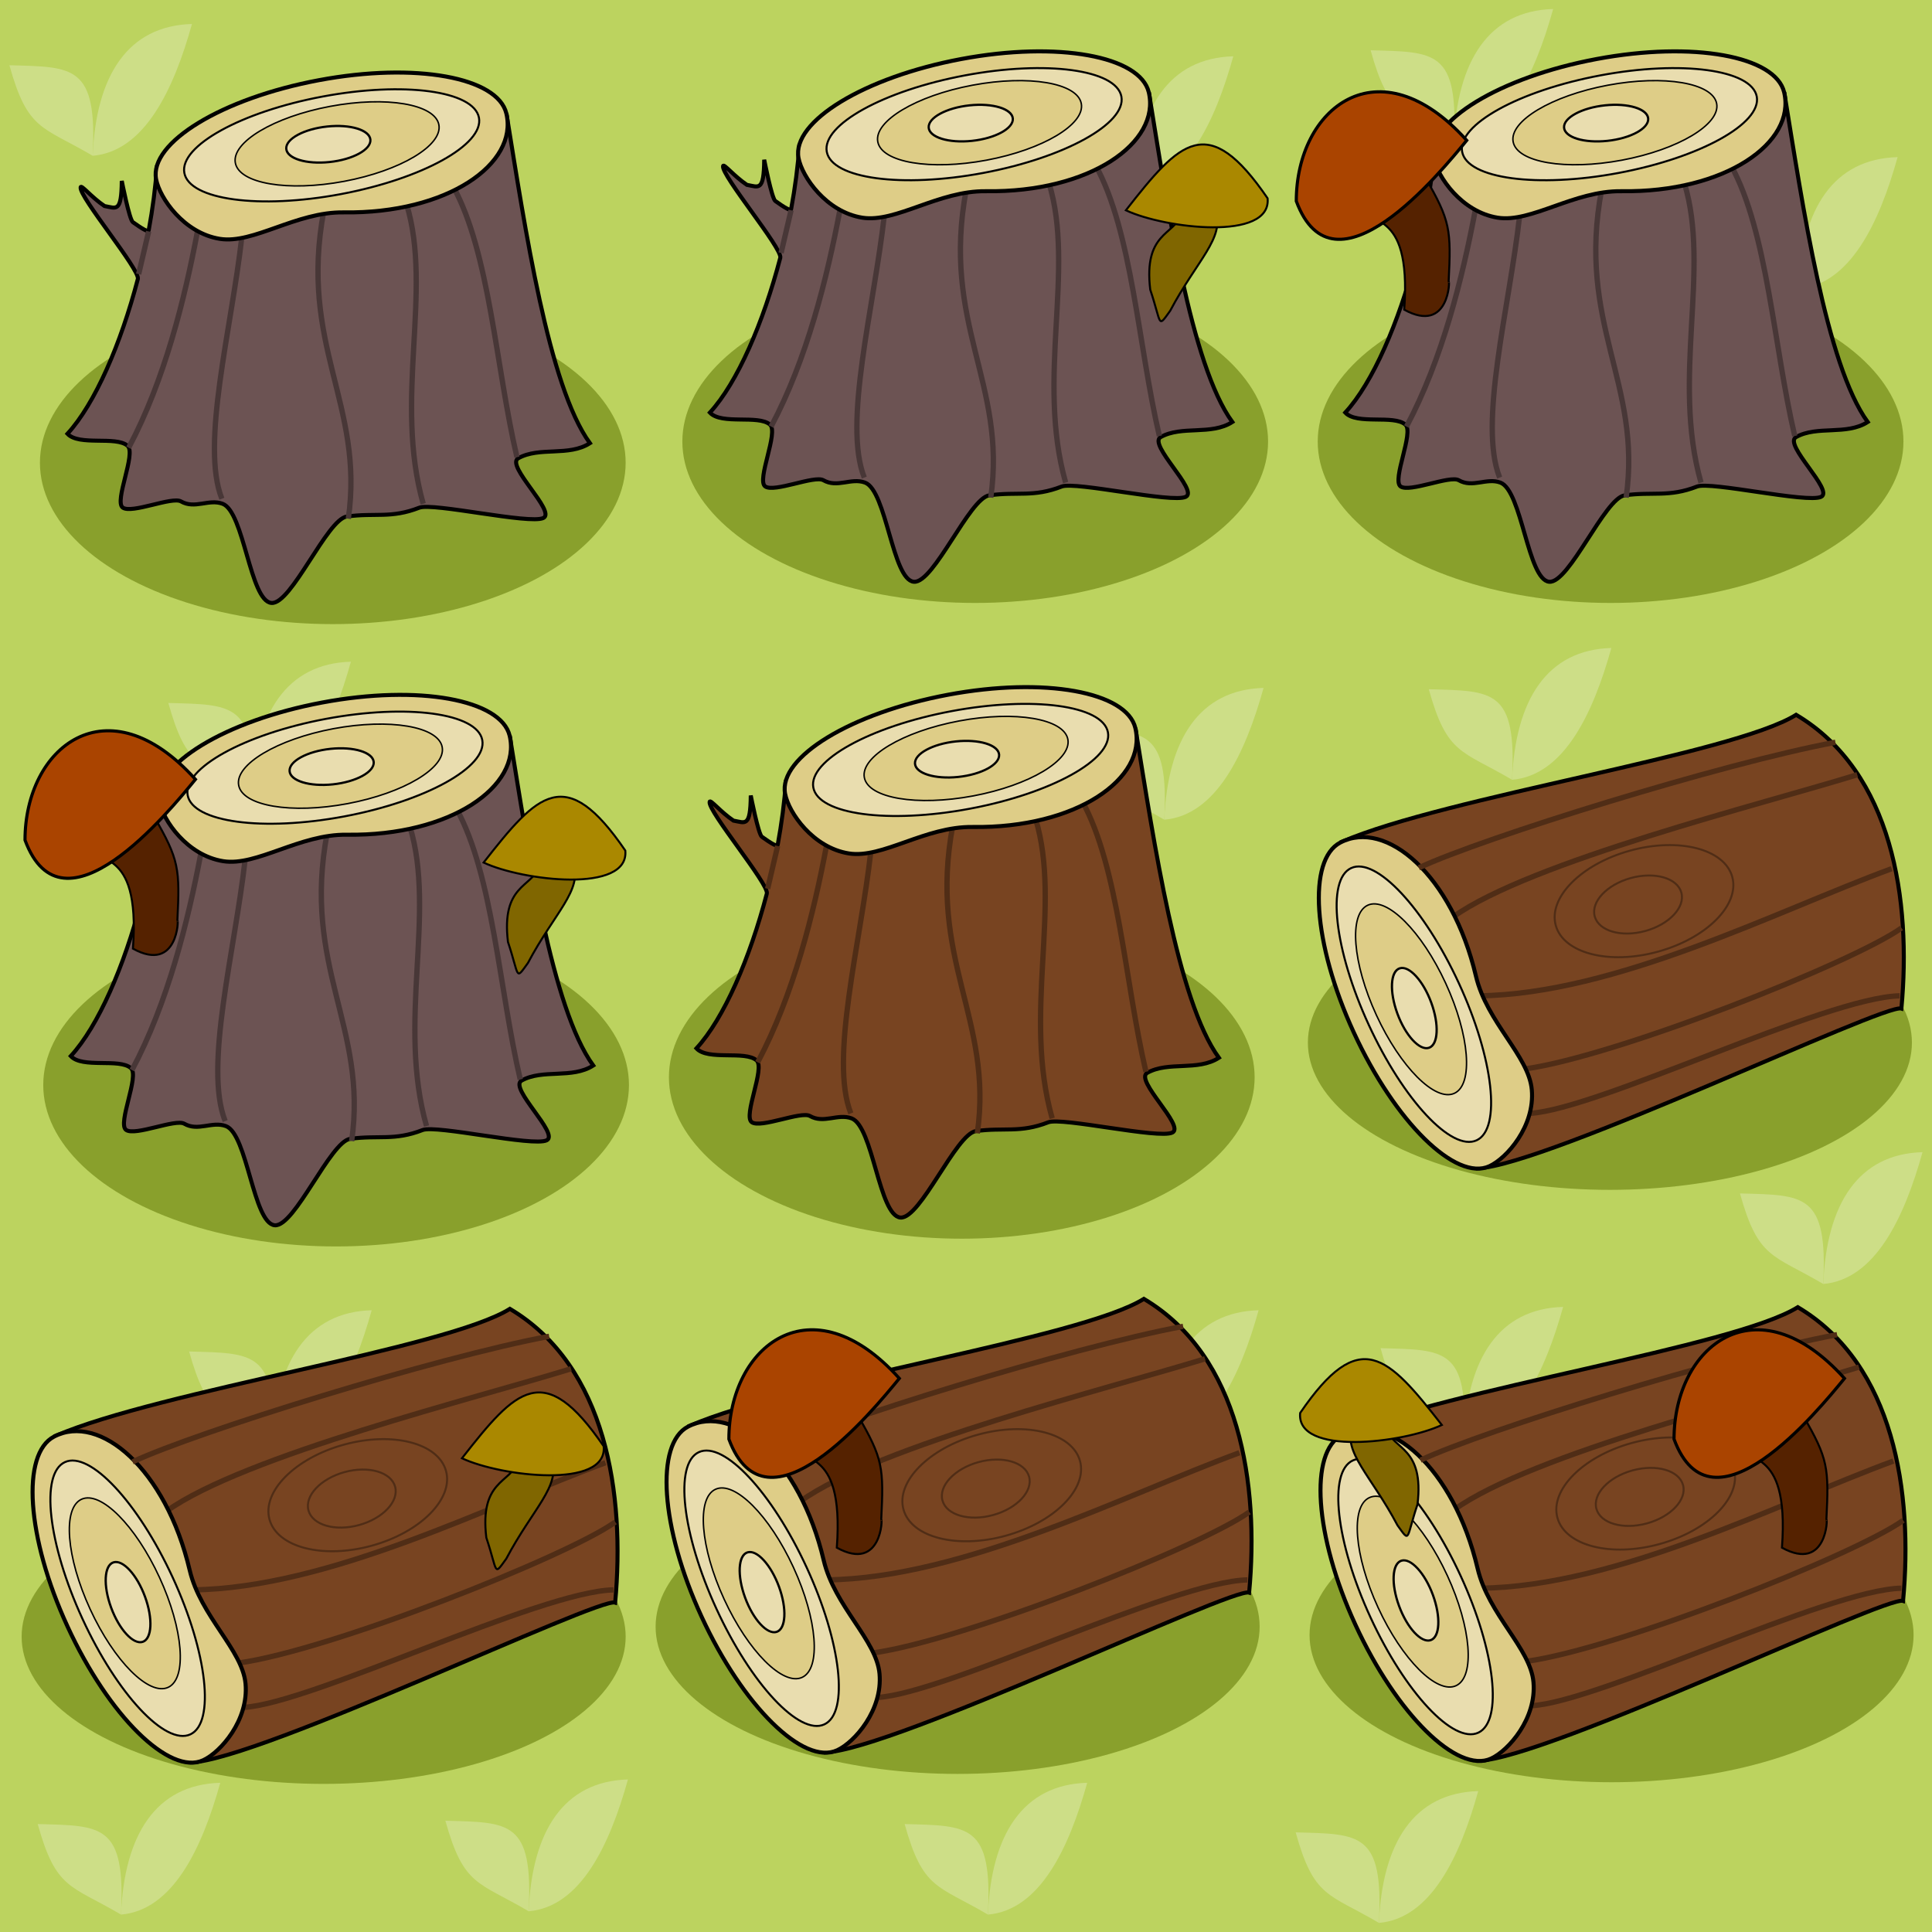 <?xml version="1.0" encoding="UTF-8" standalone="no"?>
<!-- Created with Inkscape (http://www.inkscape.org/) -->

<svg
   xmlns:dc="http://purl.org/dc/elements/1.1/"
   xmlns:cc="http://creativecommons.org/ns#"
   xmlns:rdf="http://www.w3.org/1999/02/22-rdf-syntax-ns#"
   xmlns:svg="http://www.w3.org/2000/svg"
   xmlns="http://www.w3.org/2000/svg"
   xmlns:xlink="http://www.w3.org/1999/xlink"
   xmlns:sodipodi="http://sodipodi.sourceforge.net/DTD/sodipodi-0.dtd"
   xmlns:inkscape="http://www.inkscape.org/namespaces/inkscape"
   width="96mm"
   height="96mm"
   viewBox="0 0 96 96"
   version="1.1"
   id="svg8"
   inkscape:version="0.92.2 5c3e80d, 2017-08-06"
   sodipodi:docname="2.svg">
  <defs
     id="defs2" />
  <sodipodi:namedview
     id="base"
     pagecolor="#ffffff"
     bordercolor="#666666"
     borderopacity="1.0"
     inkscape:pageopacity="0.0"
     inkscape:pageshadow="2"
     inkscape:zoom="3.2"
     inkscape:cx="157.70692"
     inkscape:cy="152.68129"
     inkscape:document-units="mm"
     inkscape:current-layer="layer2"
     showgrid="true"
     showguides="true"
     inkscape:window-width="1918"
     inkscape:window-height="1078"
     inkscape:window-x="1"
     inkscape:window-y="1"
     inkscape:window-maximized="0"
     inkscape:snap-global="false">
    <inkscape:grid
       type="xygrid"
       id="grid5483"
       spacingx="32"
       units="mm"
       spacingy="32" />
  </sodipodi:namedview>
  <g
     inkscape:label="background"
     inkscape:groupmode="layer"
     id="layer1"
     transform="translate(0,-201)"
     style="display:inline"
     sodipodi:insensitive="true">
    <rect
       style="opacity:1;fill:#bcd35f;fill-opacity:1;stroke:none;stroke-width:0.1;stroke-linejoin:bevel;stroke-miterlimit:4;stroke-dasharray:none;stroke-dashoffset:0;stroke-opacity:1"
       id="rect4504"
       width="96"
       height="96"
       x="0"
       y="201" />
  </g>
  <g
     inkscape:groupmode="layer"
     id="layer2"
     inkscape:label="details"
     transform="translate(0,64)"
     style="display:inline">
    <g
       transform="matrix(1,0,0,1,64.517,-68.731)"
       style="display:inline"
       id="use5545">
      <path
         style="fill:#cdde87;fill-opacity:1;fill-rule:evenodd;stroke:none;stroke-width:0.403px;stroke-linecap:butt;stroke-linejoin:miter;stroke-opacity:1"
         d="M 7.726,11.728 C 10.299,11.507 11.748,8.451 12.659,5.179 9.471,5.267 7.892,7.74 7.726,11.728 Z"
         id="path1239"
         inkscape:connector-curvature="0"
         sodipodi:nodetypes="ccc" />
      <path
         style="fill:#cdde87;fill-opacity:1;fill-rule:evenodd;stroke:none;stroke-width:0.403px;stroke-linecap:butt;stroke-linejoin:miter;stroke-opacity:1"
         d="M 7.726,11.728 C 5.22,10.25 4.498,10.501 3.588,7.229 6.775,7.317 7.958,7.211 7.726,11.728 Z"
         id="path1241"
         inkscape:connector-curvature="0"
         sodipodi:nodetypes="ccc" />
    </g>
    <use
       x="0"
       y="0"
       xlink:href="#use5545"
       id="use1250"
       transform="translate(17.115,7.359)"
       width="100%"
       height="100%" />
    <use
       x="0"
       y="0"
       xlink:href="#use1234"
       id="use1245"
       transform="translate(31.571)"
       width="100%"
       height="100%" />
    <path
       sodipodi:nodetypes="ccccc"
       inkscape:connector-curvature="0"
       id="path1054"
       d="m 68.171,-54.005 c -0.535,1.603 2.003,-0.021 1.604,5.392 2.252,1.239 2.278,-1.568 2.206,-1.381 0.131,-2.59 0.089,-3.035 -1.159,-5.185 z"
       style="display:inline;fill:#552200;stroke:#000000;stroke-width:0.1;stroke-linecap:butt;stroke-linejoin:miter;stroke-miterlimit:4;stroke-dasharray:none;stroke-opacity:1" />
    <path
       sodipodi:nodetypes="ccc"
       inkscape:connector-curvature="0"
       id="path1056"
       d="m 64.412,-54.006 c -3.59e-4,-4.623 4.094,-7.889 8.469,-3.018 -1.33,1.626 -6.6,8.068 -8.469,3.018 z"
       style="display:inline;fill:#aa4400;fill-opacity:1;stroke:#000000;stroke-width:0.156;stroke-linecap:butt;stroke-linejoin:miter;stroke-miterlimit:4;stroke-dasharray:none;stroke-opacity:1" />
    <use
       x="0"
       y="0"
       xlink:href="#use5539"
       id="use5541"
       width="100%"
       height="100%"
       transform="translate(51.743,1.605)" />
    <use
       x="0"
       y="0"
       xlink:href="#g1232"
       id="use1234"
       transform="translate(31.922,-1.052)"
       width="100%"
       height="100%" />
    <path
       style="fill:#806600;stroke:#000000;stroke-width:0.1;stroke-linecap:butt;stroke-linejoin:miter;stroke-opacity:1;stroke-miterlimit:4;stroke-dasharray:none"
       d="m 58.698,-53.341 c -0.344,1.026 -1.885,0.884 -1.543,3.734 0.58,1.735 0.348,1.94 0.992,1.047 1.312,-2.484 2.73,-3.636 2.246,-4.933 z"
       id="path4672-9"
       inkscape:connector-curvature="0"
       sodipodi:nodetypes="ccccc" />
    <path
       style="fill:#aa8800;fill-opacity:1;stroke:#000000;stroke-width:0.1;stroke-linecap:butt;stroke-linejoin:miter;stroke-miterlimit:4;stroke-dasharray:none;stroke-opacity:1"
       d="m 55.945,-53.551 c 2.697,-3.451 4.075,-4.935 7.041,-0.596 0.204,2.145 -5.118,1.502 -7.041,0.596 z"
       id="path4670-1"
       inkscape:connector-curvature="0"
       sodipodi:nodetypes="ccc" />
    <g
       transform="matrix(1,0,0,1,4.777,-36.299)"
       style="display:inline"
       id="use5535">
      <path
         style="fill:#cdde87;fill-opacity:1;fill-rule:evenodd;stroke:none;stroke-width:0.403px;stroke-linecap:butt;stroke-linejoin:miter;stroke-opacity:1"
         d="M 7.726,11.728 C 10.299,11.507 11.748,8.451 12.659,5.179 9.471,5.267 7.892,7.74 7.726,11.728 Z"
         id="path1268"
         inkscape:connector-curvature="0"
         sodipodi:nodetypes="ccc" />
      <path
         style="fill:#cdde87;fill-opacity:1;fill-rule:evenodd;stroke:none;stroke-width:0.403px;stroke-linecap:butt;stroke-linejoin:miter;stroke-opacity:1"
         d="M 7.726,11.728 C 5.22,10.25 4.498,10.501 3.588,7.229 6.775,7.317 7.958,7.211 7.726,11.728 Z"
         id="path1270"
         inkscape:connector-curvature="0"
         sodipodi:nodetypes="ccc" />
    </g>
    <use
       x="0"
       y="0"
       xlink:href="#g1232"
       id="use1252"
       transform="translate(0.165,30.923)"
       width="100%"
       height="100%" />
    <g
       transform="matrix(1,0,0,1,-3.12,-67.987)"
       style="display:inline"
       id="use5539">
      <path
         style="fill:#cdde87;fill-opacity:1;fill-rule:evenodd;stroke:none;stroke-width:0.403px;stroke-linecap:butt;stroke-linejoin:miter;stroke-opacity:1"
         d="M 7.726,11.728 C 10.299,11.507 11.748,8.451 12.659,5.179 9.471,5.267 7.892,7.74 7.726,11.728 Z"
         id="path1262"
         inkscape:connector-curvature="0"
         sodipodi:nodetypes="ccc" />
      <path
         style="fill:#cdde87;fill-opacity:1;fill-rule:evenodd;stroke:none;stroke-width:0.403px;stroke-linecap:butt;stroke-linejoin:miter;stroke-opacity:1"
         d="M 7.726,11.728 C 5.22,10.25 4.498,10.501 3.588,7.229 6.775,7.317 7.958,7.211 7.726,11.728 Z"
         id="path1264"
         inkscape:connector-curvature="0"
         sodipodi:nodetypes="ccc" />
    </g>
    <g
       id="g1232">
      <ellipse
         ry="8.02"
         rx="14.552"
         cy="-41.008"
         cx="16.536"
         id="path1169"
         style="opacity:1;fill:#89a02c;fill-opacity:1;stroke:#483737;stroke-width:0;stroke-linejoin:bevel;stroke-miterlimit:4;stroke-dasharray:none;stroke-dashoffset:0;stroke-opacity:1" />
      <g
         id="g1167">
        <path
           style="fill:#6c5353;fill-rule:evenodd;stroke:#000000;stroke-width:0.2;stroke-linecap:butt;stroke-linejoin:miter;stroke-miterlimit:4;stroke-dasharray:none;stroke-opacity:1"
           d="m 7.795,-55.698 c -0.068,1.006 -0.208,2.069 -0.406,3.142 -0.02,0.109 -0.345,-0.089 -0.786,-0.404 -0.178,-0.127 -0.552,-2.052 -0.552,-2.052 -0.015,1.602 -0.27,1.353 -0.861,1.249 -0.648,-0.437 -1.153,-1.074 -1.183,-0.935 -0.1,0.456 2.961,4.108 2.843,4.559 -0.842,3.213 -2.127,6.203 -3.498,7.693 0.58,0.623 2.407,0.093 2.987,0.596 0.44,0.382 -0.679,2.756 -0.239,3.072 0.445,0.32 2.448,-0.563 2.893,-0.307 0.689,0.397 1.378,-0.138 2.068,0.117 1.069,0.395 1.358,4.836 2.427,4.928 0.99,0.085 2.759,-4.159 3.749,-4.295 1.406,-0.193 2.189,0.111 3.595,-0.437 0.678,-0.265 5.488,0.839 6.167,0.51 0.65,-0.315 -1.896,-2.605 -1.247,-2.968 1.057,-0.59 2.503,-0.068 3.56,-0.748 -2.063,-2.843 -3.23,-10.74 -4.132,-16.292 z"
           id="path1141"
           inkscape:connector-curvature="0"
           sodipodi:nodetypes="csscccscscsscsscsccc" />
        <path
           style="fill:none;fill-rule:evenodd;stroke:#483737;stroke-width:0.265px;stroke-linecap:butt;stroke-linejoin:miter;stroke-opacity:1"
           d="m 12.016,-52.226 c -0.508,4.543 -2.062,10.307 -0.992,13.009"
           id="path1146"
           inkscape:connector-curvature="0"
           sodipodi:nodetypes="cc" />
        <path
           style="fill:none;fill-rule:evenodd;stroke:#483737;stroke-width:0.265px;stroke-linecap:butt;stroke-linejoin:miter;stroke-opacity:1"
           d="m 17.308,-38.225 c 0.81,-5.675 -2.481,-8.637 -1.213,-15.324"
           id="path1148"
           inkscape:connector-curvature="0"
           sodipodi:nodetypes="cc" />
        <path
           style="fill:none;fill-rule:evenodd;stroke:#483737;stroke-width:0.265px;stroke-linecap:butt;stroke-linejoin:miter;stroke-opacity:1"
           d="m 6.394,-41.753 c 1.782,-3.344 2.787,-7.405 3.418,-10.749"
           id="path1144"
           inkscape:connector-curvature="0"
           sodipodi:nodetypes="cc" />
        <path
           style="fill:none;fill-rule:evenodd;stroke:#483737;stroke-width:0.265px;stroke-linecap:butt;stroke-linejoin:miter;stroke-opacity:1"
           d="M 21.029,-38.969 C 19.56,-44.14 21.514,-49.564 20.202,-53.852"
           id="path1150"
           inkscape:connector-curvature="0"
           sodipodi:nodetypes="cc" />
        <path
           style="fill:none;fill-rule:evenodd;stroke:#483737;stroke-width:0.265px;stroke-linecap:butt;stroke-linejoin:miter;stroke-opacity:1"
           d="m 25.687,-41.284 c -1.052,-4.49 -1.352,-10.143 -3.169,-13.45"
           id="path1152"
           inkscape:connector-curvature="0"
           sodipodi:nodetypes="cc" />
        <path
           transform="rotate(-10.623)"
           style="opacity:1;fill:#decd87;fill-opacity:1;stroke:#000000;stroke-width:0.2;stroke-linejoin:bevel;stroke-miterlimit:4;stroke-dasharray:none;stroke-dashoffset:0;stroke-opacity:1"
           d="m 35.488,-52.725 c 0.125,2.558 -3.784,4.367 -8.854,3.342 -2.308,-0.467 -4.696,0.726 -6.283,0.16 -1.707,-0.609 -2.571,-2.545 -2.571,-3.501 -10e-7,-1.846 3.964,-3.342 8.854,-3.342 4.89,0 8.764,1.498 8.854,3.342 z"
           id="path1073"
           inkscape:connector-curvature="0"
           sodipodi:nodetypes="ssssss" />
        <ellipse
           style="opacity:1;fill:#e9ddaf;fill-opacity:1;stroke:#000000;stroke-width:0.1;stroke-linejoin:bevel;stroke-miterlimit:4;stroke-dasharray:none;stroke-dashoffset:0;stroke-opacity:1"
           id="path1077"
           cx="26.664"
           cy="-52.767"
           rx="7.447"
           ry="2.466"
           transform="rotate(-10.623)" />
        <ellipse
           style="display:inline;opacity:1;fill:#decd87;fill-opacity:1;stroke:#000000;stroke-width:0.073;stroke-linejoin:bevel;stroke-miterlimit:4;stroke-dasharray:none;stroke-dashoffset:0;stroke-opacity:1"
           id="path1077-3"
           cx="26.944"
           cy="-52.79"
           rx="5.145"
           ry="1.895"
           transform="rotate(-10.623)" />
        <ellipse
           style="opacity:1;fill:#e9ddaf;fill-opacity:1;stroke:#000000;stroke-width:0.112;stroke-linejoin:bevel;stroke-miterlimit:4;stroke-dasharray:none;stroke-dashoffset:0;stroke-opacity:1"
           id="path1116"
           cx="20.054"
           cy="-54.835"
           rx="2.103"
           ry="0.884"
           transform="matrix(0.994,-0.105,0.066,0.998,0,0)" />
        <path
           style="fill:none;fill-rule:evenodd;stroke:#483737;stroke-width:0.265px;stroke-linecap:butt;stroke-linejoin:miter;stroke-opacity:1"
           d="M 7.386,-52.501 6.89,-50.379"
           id="path1154"
           inkscape:connector-curvature="0"
           sodipodi:nodetypes="cc" />
      </g>
    </g>
    <use
       x="0"
       y="0"
       xlink:href="#path4672-9"
       id="use1254"
       transform="translate(-31.915,32.411)"
       width="100%"
       height="100%" />
    <use
       x="0"
       y="0"
       xlink:href="#path4670-1"
       id="use1256"
       transform="translate(-31.915,32.411)"
       width="100%"
       height="100%" />
    <use
       x="0"
       y="0"
       xlink:href="#path1054"
       id="use1258"
       transform="translate(-63.169,31.75)"
       width="100%"
       height="100%" />
    <use
       x="0"
       y="0"
       xlink:href="#path1056"
       id="use1260"
       transform="translate(-63.169,31.75)"
       width="100%"
       height="100%" />
    <ellipse
       style="opacity:1;fill:#89a02c;fill-opacity:1;stroke:#483737;stroke-width:0;stroke-linejoin:bevel;stroke-miterlimit:4;stroke-dasharray:none;stroke-dashoffset:0;stroke-opacity:1"
       id="path1169-6"
       cx="47.79"
       cy="-10.47"
       rx="14.552"
       ry="8.02" />
    <use
       x="0"
       y="0"
       xlink:href="#use1448"
       id="use1510"
       transform="translate(-17.281,1.984)"
       width="100%"
       height="100%" />
    <path
       style="fill:#784421;fill-rule:evenodd;stroke:#000000;stroke-width:0.2;stroke-linecap:butt;stroke-linejoin:miter;stroke-miterlimit:4;stroke-dasharray:none;stroke-opacity:1"
       d="m 39.049,-25.159 c -0.068,1.006 -0.208,2.069 -0.406,3.142 -0.02,0.109 -0.345,-0.089 -0.786,-0.404 -0.178,-0.127 -0.552,-2.052 -0.552,-2.052 -0.015,1.602 -0.27,1.353 -0.861,1.249 -0.648,-0.437 -1.153,-1.074 -1.183,-0.935 -0.1,0.456 2.961,4.108 2.843,4.559 -0.842,3.213 -2.127,6.203 -3.498,7.693 0.58,0.623 2.407,0.093 2.987,0.596 0.44,0.382 -0.679,2.756 -0.239,3.072 0.445,0.32 2.448,-0.563 2.893,-0.307 0.689,0.397 1.378,-0.138 2.068,0.117 1.069,0.395 1.358,4.836 2.427,4.928 0.99,0.085 2.759,-4.159 3.749,-4.295 1.406,-0.193 2.189,0.111 3.595,-0.437 0.678,-0.265 5.488,0.839 6.167,0.51 0.65,-0.315 -1.896,-2.605 -1.247,-2.968 1.057,-0.59 2.503,-0.068 3.56,-0.748 -2.063,-2.843 -3.23,-10.74 -4.132,-16.292 z"
       id="path1141-6"
       inkscape:connector-curvature="0"
       sodipodi:nodetypes="csscccscscsscsscsccc" />
    <path
       style="fill:none;fill-rule:evenodd;stroke:#502d16;stroke-width:0.265px;stroke-linecap:butt;stroke-linejoin:miter;stroke-opacity:1"
       d="m 43.27,-21.687 c -0.508,4.543 -2.062,10.307 -0.992,13.009"
       id="path1146-2"
       inkscape:connector-curvature="0"
       sodipodi:nodetypes="cc" />
    <path
       style="fill:none;fill-rule:evenodd;stroke:#502d16;stroke-width:0.265px;stroke-linecap:butt;stroke-linejoin:miter;stroke-opacity:1"
       d="m 48.562,-7.686 c 0.81,-5.675 -2.481,-8.637 -1.213,-15.324"
       id="path1148-6"
       inkscape:connector-curvature="0"
       sodipodi:nodetypes="cc" />
    <path
       style="fill:none;fill-rule:evenodd;stroke:#502d16;stroke-width:0.265px;stroke-linecap:butt;stroke-linejoin:miter;stroke-opacity:1"
       d="m 37.648,-11.214 c 1.782,-3.344 2.787,-7.405 3.418,-10.749"
       id="path1144-1"
       inkscape:connector-curvature="0"
       sodipodi:nodetypes="cc" />
    <path
       style="fill:none;fill-rule:evenodd;stroke:#502d16;stroke-width:0.265px;stroke-linecap:butt;stroke-linejoin:miter;stroke-opacity:1"
       d="m 52.283,-8.43 c -1.469,-5.171 0.486,-10.595 -0.827,-14.883"
       id="path1150-8"
       inkscape:connector-curvature="0"
       sodipodi:nodetypes="cc" />
    <path
       style="fill:none;fill-rule:evenodd;stroke:#502d16;stroke-width:0.265px;stroke-linecap:butt;stroke-linejoin:miter;stroke-opacity:1"
       d="m 56.941,-10.745 c -1.052,-4.49 -1.352,-10.143 -3.169,-13.45"
       id="path1152-7"
       inkscape:connector-curvature="0"
       sodipodi:nodetypes="cc" />
    <path
       style="opacity:1;fill:#decd87;fill-opacity:1;stroke:#000000;stroke-width:0.2;stroke-linejoin:bevel;stroke-miterlimit:4;stroke-dasharray:none;stroke-dashoffset:0;stroke-opacity:1"
       d="m 56.414,-27.825 c 0.594,2.491 -2.914,4.99 -8.086,4.917 -2.355,-0.033 -4.482,1.579 -6.145,1.315 -1.79,-0.284 -2.996,-2.027 -3.172,-2.967 -0.34,-1.814 3.28,-4.015 8.086,-4.917 4.806,-0.901 8.89,-0.143 9.318,1.652 z"
       id="path1073-9"
       inkscape:connector-curvature="0"
       sodipodi:nodetypes="ssssss" />
    <ellipse
       style="opacity:1;fill:#e9ddaf;fill-opacity:1;stroke:#000000;stroke-width:0.1;stroke-linejoin:bevel;stroke-miterlimit:4;stroke-dasharray:none;stroke-dashoffset:0;stroke-opacity:1"
       id="path1077-2"
       cx="51.752"
       cy="-16.99"
       rx="7.447"
       ry="2.466"
       transform="rotate(-10.623)" />
    <ellipse
       style="display:inline;opacity:1;fill:#decd87;fill-opacity:1;stroke:#000000;stroke-width:0.073;stroke-linejoin:bevel;stroke-miterlimit:4;stroke-dasharray:none;stroke-dashoffset:0;stroke-opacity:1"
       id="path1077-3-0"
       cx="52.033"
       cy="-17.013"
       rx="5.145"
       ry="1.895"
       transform="rotate(-10.623)" />
    <ellipse
       style="opacity:1;fill:#e9ddaf;fill-opacity:1;stroke:#000000;stroke-width:0.112;stroke-linejoin:bevel;stroke-miterlimit:4;stroke-dasharray:none;stroke-dashoffset:0;stroke-opacity:1"
       id="path1116-2"
       cx="49.247"
       cy="-21.148"
       rx="2.103"
       ry="0.884"
       transform="matrix(0.994,-0.105,0.066,0.998,0,0)" />
    <path
       style="fill:none;fill-rule:evenodd;stroke:#502d16;stroke-width:0.265px;stroke-linecap:butt;stroke-linejoin:miter;stroke-opacity:1"
       d="m 38.64,-21.963 -0.496,2.122"
       id="path1154-3"
       inkscape:connector-curvature="0"
       sodipodi:nodetypes="cc" />
    <g
       id="g1472">
      <ellipse
         ry="7.317"
         rx="15.007"
         cy="-12.194"
         cx="79.995"
         id="path1169-6-9"
         style="display:inline;opacity:1;fill:#89a02c;fill-opacity:1;stroke:#483737;stroke-width:0;stroke-linejoin:bevel;stroke-miterlimit:4;stroke-dasharray:none;stroke-dashoffset:0;stroke-opacity:1" />
      <use
         transform="rotate(-20.738,196.164,-80.684)"
         height="100%"
         width="100%"
         id="use5547"
         xlink:href="#use5545"
         y="0"
         x="0" />
      <path
         sodipodi:nodetypes="ccccc"
         inkscape:connector-curvature="0"
         id="path1141-6-2"
         d="m 73.42,-5.944 c 3.429,-0.142 20.237,-8.225 21.06,-7.943 0.496,-5.358 -0.424,-11.738 -5.231,-14.595 -3.147,1.971 -17.399,4.077 -22.564,6.306 z"
         style="display:inline;fill:#784421;fill-rule:evenodd;stroke:#000000;stroke-width:0.2;stroke-linecap:butt;stroke-linejoin:miter;stroke-miterlimit:4;stroke-dasharray:none;stroke-opacity:1" />
      <path
         sodipodi:nodetypes="cc"
         inkscape:connector-curvature="0"
         id="path1146-2-8"
         d="m 75.758,-10.884 c 4.53,-0.615 16.369,-5.309 18.728,-7.006"
         style="display:inline;fill:none;fill-rule:evenodd;stroke:#502d16;stroke-width:0.265px;stroke-linecap:butt;stroke-linejoin:miter;stroke-opacity:1" />
      <path
         sodipodi:nodetypes="cc"
         inkscape:connector-curvature="0"
         id="path1148-6-9"
         d="m 93.998,-20.837 c -5.701,2.099 -13.724,6.239 -20.518,6.319"
         style="display:inline;fill:none;fill-rule:evenodd;stroke:#502d16;stroke-width:0.265px;stroke-linecap:butt;stroke-linejoin:miter;stroke-opacity:1" />
      <path
         sodipodi:nodetypes="cc"
         inkscape:connector-curvature="0"
         id="path1144-1-7"
         d="m 94.397,-14.518 c -3.678,0.079 -14.971,5.635 -18.368,5.839"
         style="display:inline;fill:none;fill-rule:evenodd;stroke:#502d16;stroke-width:0.265px;stroke-linecap:butt;stroke-linejoin:miter;stroke-opacity:1" />
      <path
         sodipodi:nodetypes="cc"
         inkscape:connector-curvature="0"
         id="path1150-8-3"
         d="m 92.286,-25.504 c -4.657,1.444 -16.264,4.324 -20.102,7.078"
         style="display:inline;fill:none;fill-rule:evenodd;stroke:#502d16;stroke-width:0.265px;stroke-linecap:butt;stroke-linejoin:miter;stroke-opacity:1" />
      <path
         sodipodi:nodetypes="ssssss"
         inkscape:connector-curvature="0"
         id="path1073-9-1"
         d="m 66.6,-22.134 c 2.271,-1.184 5.55,1.609 6.74,6.642 0.542,2.292 2.625,3.962 2.774,5.639 0.161,1.805 -1.235,3.4 -2.104,3.8 -1.676,0.772 -4.694,-2.201 -6.74,-6.642 -2.046,-4.441 -2.307,-8.586 -0.67,-9.439 z"
         style="display:inline;opacity:1;fill:#decd87;fill-opacity:1;stroke:#000000;stroke-width:0.2;stroke-linejoin:bevel;stroke-miterlimit:4;stroke-dasharray:none;stroke-dashoffset:0;stroke-opacity:1" />
      <ellipse
         transform="rotate(-114.741)"
         ry="2.466"
         rx="7.447"
         cy="69.708"
         cx="-16.595"
         id="path1077-2-2"
         style="display:inline;opacity:1;fill:#e9ddaf;fill-opacity:1;stroke:#000000;stroke-width:0.1;stroke-linejoin:bevel;stroke-miterlimit:4;stroke-dasharray:none;stroke-dashoffset:0;stroke-opacity:1" />
      <ellipse
         transform="rotate(-114.741)"
         ry="1.895"
         rx="5.145"
         cy="69.684"
         cx="-16.314"
         id="path1077-3-0-9"
         style="display:inline;opacity:1;fill:#decd87;fill-opacity:1;stroke:#000000;stroke-width:0.073;stroke-linejoin:bevel;stroke-miterlimit:4;stroke-dasharray:none;stroke-dashoffset:0;stroke-opacity:1" />
      <ellipse
         transform="matrix(-0.345,-0.939,0.952,-0.307,0,0)"
         ry="0.884"
         rx="2.103"
         cy="70.799"
         cx="-8.334"
         id="path1116-2-3"
         style="display:inline;opacity:1;fill:#e9ddaf;fill-opacity:1;stroke:#000000;stroke-width:0.112;stroke-linejoin:bevel;stroke-miterlimit:4;stroke-dasharray:none;stroke-dashoffset:0;stroke-opacity:1" />
      <path
         sodipodi:nodetypes="cc"
         inkscape:connector-curvature="0"
         id="path1154-3-1"
         d="m 70.501,-20.879 c 3.162,-1.485 15.095,-5.193 20.7,-6.238"
         style="display:inline;fill:none;fill-rule:evenodd;stroke:#502d16;stroke-width:0.265px;stroke-linecap:butt;stroke-linejoin:miter;stroke-opacity:1" />
      <ellipse
         transform="rotate(-15.368)"
         ry="2.604"
         rx="4.548"
         cy="3.114"
         cx="83.863"
         id="path1431"
         style="opacity:1;fill:#784421;fill-opacity:1;stroke:#502d16;stroke-width:0.1;stroke-linejoin:bevel;stroke-miterlimit:4;stroke-dasharray:none;stroke-dashoffset:0;stroke-opacity:1" />
      <ellipse
         transform="rotate(-15.368)"
         ry="1.364"
         rx="2.232"
         cy="3.197"
         cx="83.533"
         id="path1429"
         style="opacity:1;fill:#784421;fill-opacity:1;stroke:#502d16;stroke-width:0.1;stroke-linejoin:bevel;stroke-miterlimit:4;stroke-dasharray:none;stroke-dashoffset:0;stroke-opacity:1" />
    </g>
    <use
       x="0"
       y="0"
       xlink:href="#use5539"
       id="use1448"
       transform="translate(70.528,31.006)"
       width="100%"
       height="100%" />
    <use
       x="0"
       y="0"
       xlink:href="#use1448"
       id="use1450"
       transform="translate(15.462,25.053)"
       width="100%"
       height="100%" />
    <use
       x="0"
       y="0"
       xlink:href="#use1498"
       id="use1500"
       transform="translate(-44.07)"
       width="100%"
       height="100%" />
    <use
       x="0"
       y="0"
       xlink:href="#g1472"
       id="use1474"
       transform="translate(-63.913,29.518)"
       width="100%"
       height="100%" />
    <use
       x="0"
       y="0"
       xlink:href="#use1496"
       id="use1498"
       transform="translate(-15.131,0.165)"
       width="100%"
       height="100%" />
    <use
       x="0"
       y="0"
       xlink:href="#use1474"
       id="use1476"
       transform="translate(31.502,-0.496)"
       width="100%"
       height="100%" />
    <use
       x="0"
       y="0"
       xlink:href="#use1450"
       id="use1496"
       transform="translate(-17.859,7.689)"
       width="100%"
       height="100%" />
    <use
       x="0"
       y="0"
       xlink:href="#use1476"
       id="use1478"
       transform="translate(32.494,0.413)"
       width="100%"
       height="100%" />
    <use
       x="0"
       y="0"
       xlink:href="#use1254"
       id="use1480"
       transform="translate(-1.075,29.6)"
       width="100%"
       height="100%" />
    <use
       x="0"
       y="0"
       xlink:href="#use1256"
       id="use1482"
       transform="translate(-1.075,29.6)"
       width="100%"
       height="100%" />
    <use
       x="0"
       y="0"
       xlink:href="#use1258"
       id="use1484"
       transform="translate(34.975,29.766)"
       width="100%"
       height="100%" />
    <use
       x="0"
       y="0"
       xlink:href="#use1260"
       id="use1486"
       transform="translate(34.975,29.766)"
       width="100%"
       height="100%" />
    <use
       x="0"
       y="0"
       xlink:href="#use1484"
       id="use1488"
       transform="translate(46.964)"
       width="100%"
       height="100%" />
    <use
       x="0"
       y="0"
       xlink:href="#use1486"
       id="use1490"
       transform="translate(46.964)"
       width="100%"
       height="100%" />
    <use
       x="0"
       y="0"
       xlink:href="#use1480"
       id="use1492"
       transform="matrix(-1,0,0,1,94.6,-1.654)"
       width="100%"
       height="100%" />
    <use
       x="0"
       y="0"
       xlink:href="#use1482"
       id="use1494"
       transform="matrix(-1,0,0,1,94.6,-1.654)"
       width="100%"
       height="100%" />
    <use
       x="0"
       y="0"
       xlink:href="#use1500"
       id="use1502"
       transform="translate(12.733,23.316)"
       width="100%"
       height="100%" />
    <use
       x="0"
       y="0"
       xlink:href="#use1502"
       id="use1504"
       transform="translate(-20.257,0.165)"
       width="100%"
       height="100%" />
    <use
       x="0"
       y="0"
       xlink:href="#use1504"
       id="use1506"
       transform="translate(43.077)"
       width="100%"
       height="100%" />
    <use
       x="0"
       y="0"
       xlink:href="#use1506"
       id="use1508"
       transform="translate(19.43,0.413)"
       width="100%"
       height="100%" />
  </g>
</svg>
